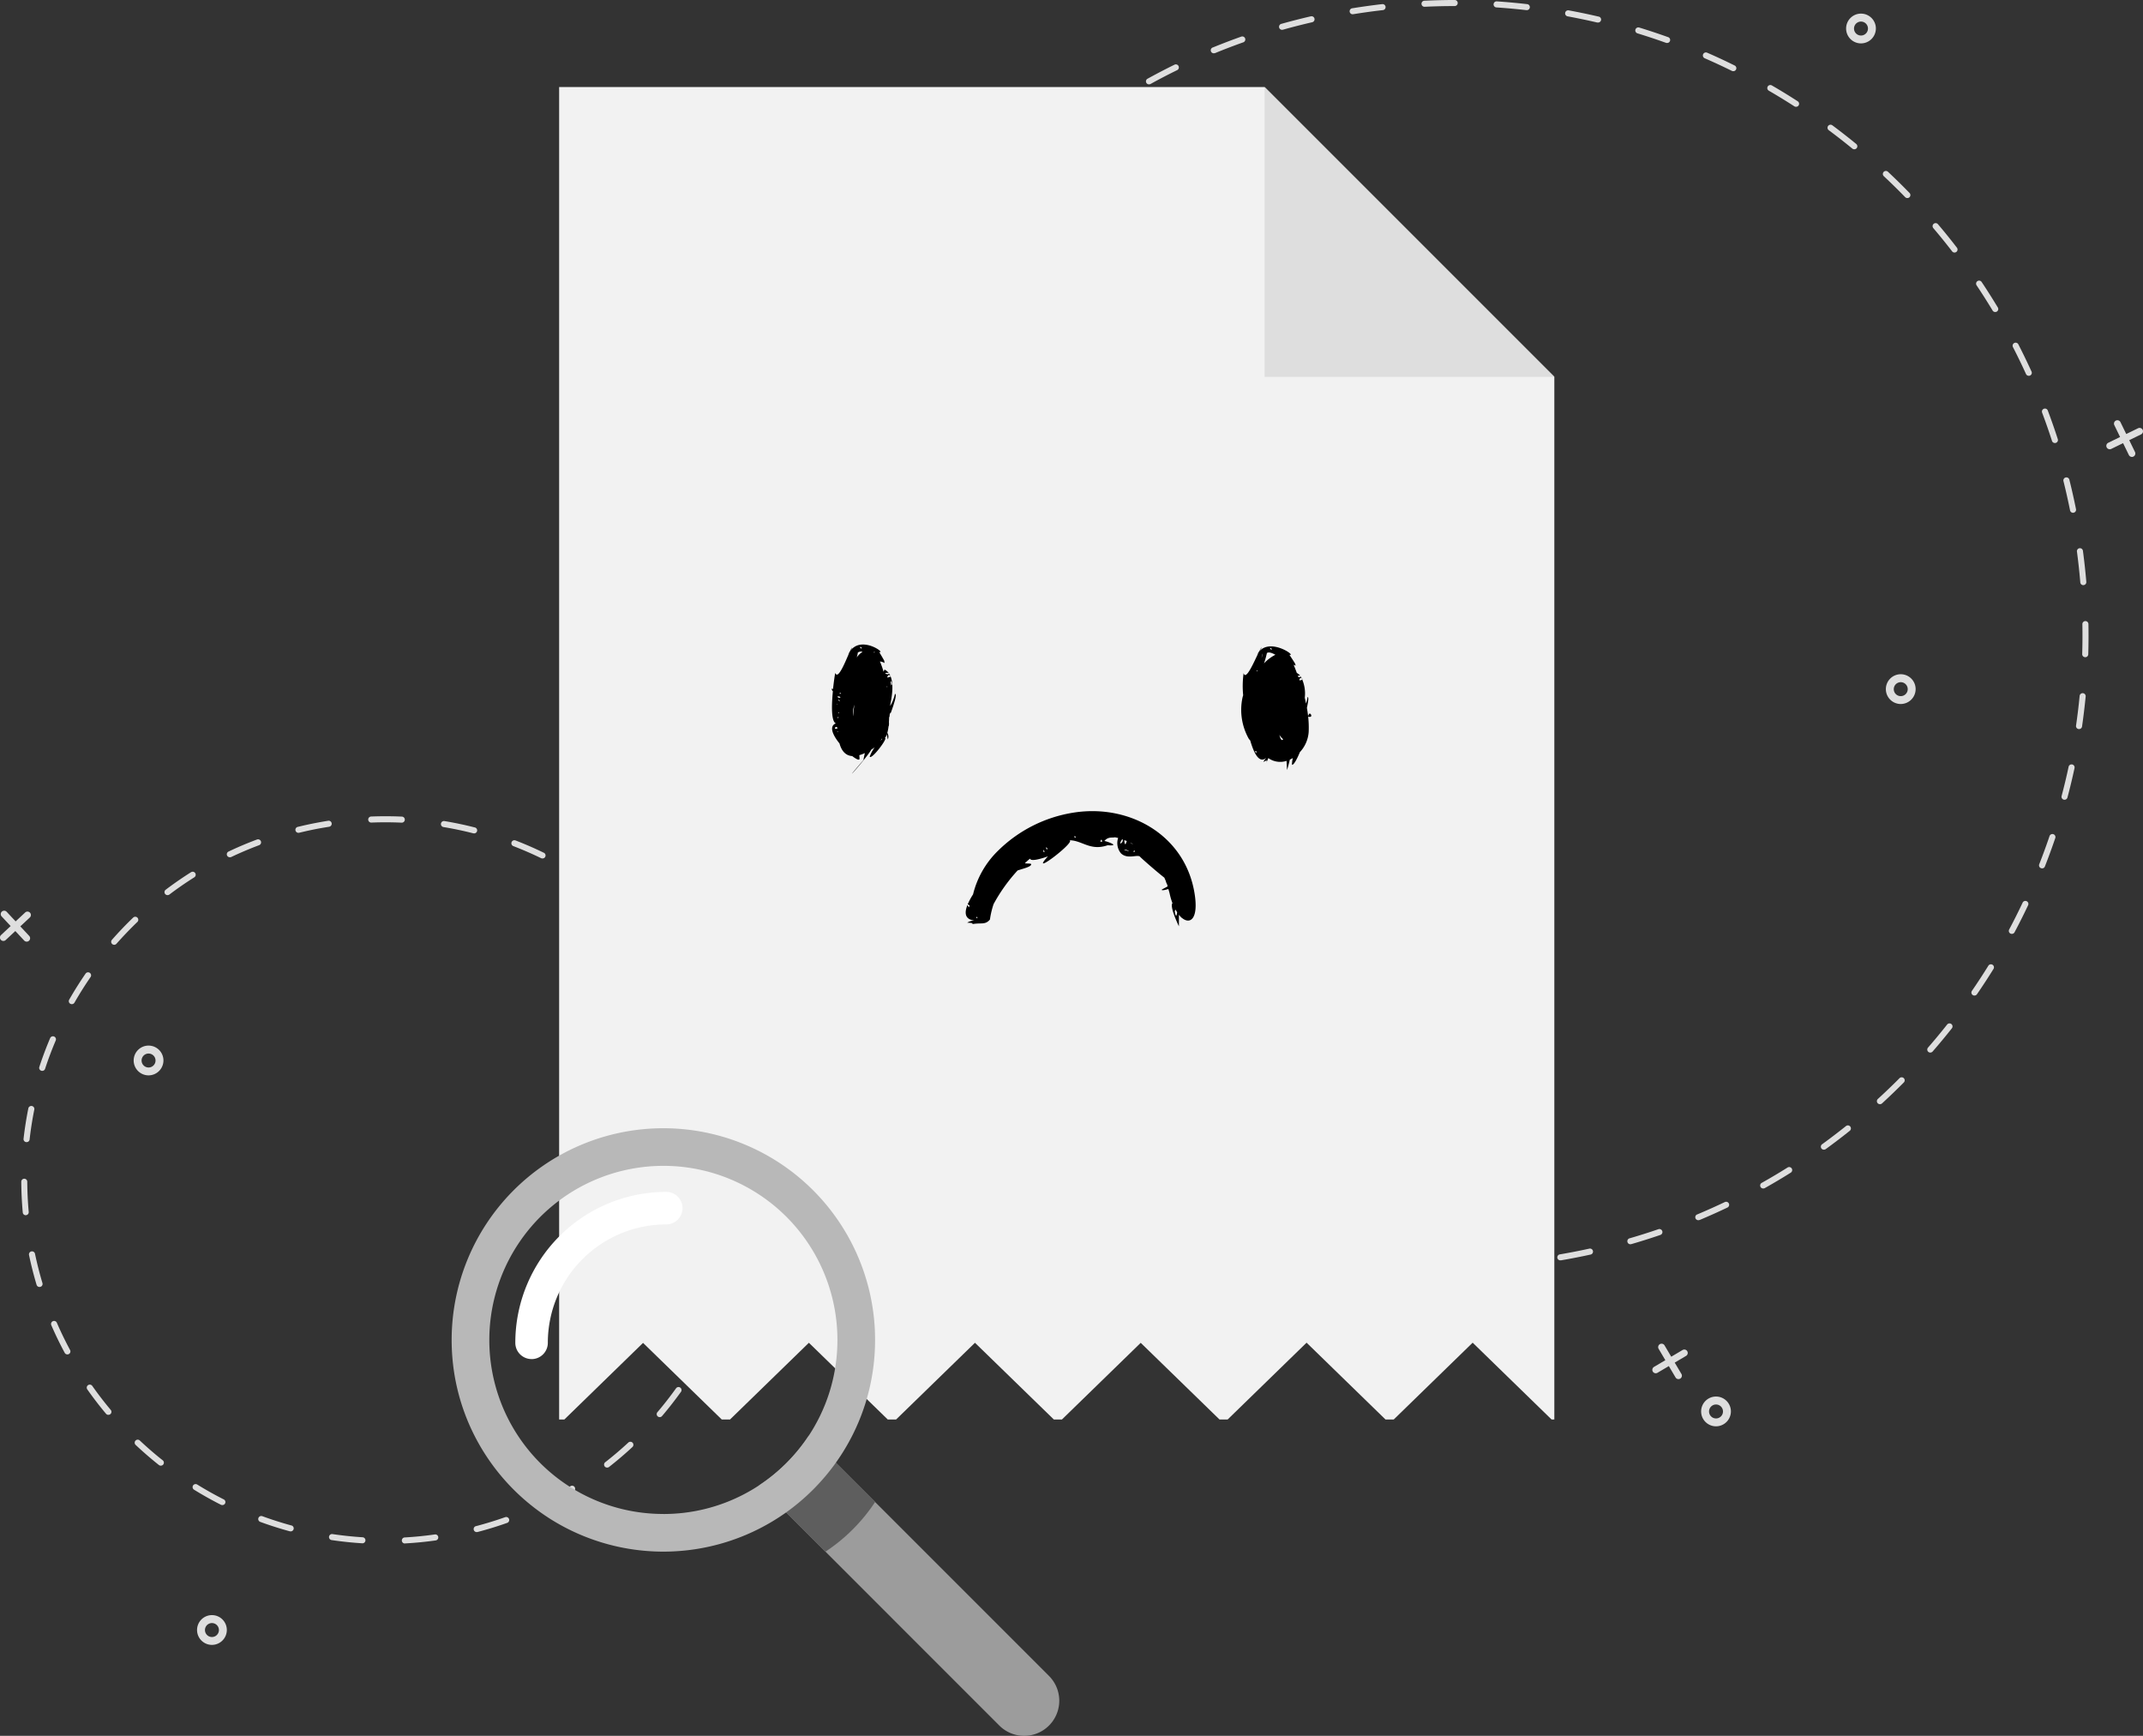 <svg xmlns="http://www.w3.org/2000/svg" width="215.077" height="174.197" viewBox="0 0 215.077 174.197">
    <rect x="0" y="0" width="215.077" height="174.197" fill="#333333" stroke="none"/>
    <defs>
        <clipPath id="e6tn55fi0a">
            <path data-name="Rectangle 937" style="fill:none" d="M0 0h215.077v174.197H0z"/>
        </clipPath>
        <clipPath id="o2i32yj8kb">
            <path data-name="Rectangle 938" style="fill:none" d="M0 0h48.124v28.27H0z"/>
        </clipPath>
    </defs>
    <g data-name="Group 1839" style="clip-path:url(#e6tn55fi0a)">
        <path data-name="Path 11222" d="M1163.856 944.269a.343.343 0 0 0-.47-.121l-1.138.673-.673-1.138a.343.343 0 0 0-.591.349l.673 1.138-1.138.673a.343.343 0 0 0 .349.591l1.138-.673.673 1.138a.343.343 0 0 0 .591-.349l-.673-1.138 1.138-.673a.343.343 0 0 0 .121-.47" transform="translate(-994.518 -808.671)" style="fill:#dedede"/>
        <path data-name="Path 11223" d="M1196.113 983.607a1.494 1.494 0 1 1 1.494-1.494 1.5 1.5 0 0 1-1.494 1.494m0-2.19a.7.7 0 1 0 .7.7.7.7 0 0 0-.7-.7" transform="translate(-1023.889 -840.472)" style="fill:#dedede"/>
        <path data-name="Path 11224" d="M139.878 1137.086a1.494 1.494 0 1 1 1.494-1.494 1.5 1.5 0 0 1-1.494 1.494m0-2.19a.7.7 0 1 0 .7.7.7.7 0 0 0-.7-.7" transform="translate(-118.607 -972.017)" style="fill:#dedede"/>
        <path data-name="Path 11225" d="M1297.921 12.55a1.494 1.494 0 1 1 1.494-1.494 1.5 1.5 0 0 1-1.494 1.494m0-2.19a.7.7 0 1 0 .7.7.7.7 0 0 0-.7-.7" transform="translate(-1111.147 -8.195)" style="fill:#dedede"/>
        <path data-name="Path 11226" d="M1480.133 295.113a.343.343 0 0 0-.158.459l.579 1.189-1.189.579a.343.343 0 0 0 .3.617l1.189-.579.579 1.189a.343.343 0 0 0 .617-.3l-.579-1.189 1.189-.579a.343.343 0 1 0-.3-.617l-1.189.579-.579-1.189a.344.344 0 0 0-.459-.158" transform="translate(-1267.776 -252.907)" style="fill:#dedede"/>
        <path data-name="Path 11227" d="M1325.842 476.415a1.494 1.494 0 1 1 1.494-1.494 1.5 1.5 0 0 1-1.494 1.494m0-2.19a.7.7 0 1 0 .7.7.7.7 0 0 0-.7-.7" transform="translate(-1135.078 -405.766)" style="fill:#dedede"/>
        <path data-name="Path 11228" d="M.183 639.572a.343.343 0 0 0-.015.485l.9.964-.964.9a.343.343 0 0 0 .224.593.341.341 0 0 0 .246-.093l.964-.9.9.964a.343.343 0 0 0 .5-.469l-.9-.964.964-.9a.343.343 0 0 0-.469-.5l-.964.9-.9-.964a.343.343 0 0 0-.485-.016" transform="translate(0 -548.088)" style="fill:#dedede"/>
        <path data-name="Path 11229" d="M95.367 737.184a1.494 1.494 0 1 1 1.494-1.494 1.5 1.5 0 0 1-1.494 1.494m0-2.19a.7.7 0 1 0 .7.7.7.7 0 0 0-.7-.7" transform="translate(-80.457 -629.268)" style="fill:#dedede"/>
        <path data-name="Path 11230" d="M53.426 646.128a.3.3 0 0 1-.017-.608c1-.056 2.018-.157 3.017-.3a.3.3 0 0 1 .085.6 36.023 36.023 0 0 1-3.068.3h-.017m-4.278-.013h-.019a36.656 36.656 0 0 1-3.066-.323.3.3 0 1 1 .089-.6c1 .148 2.01.255 3.014.318a.3.3 0 0 1-.019.608m11.515-1.131a.3.3 0 0 1-.077-.6 36.756 36.756 0 0 0 2.9-.892.3.3 0 1 1 .2.573c-.963.342-1.954.647-2.945.907a.3.3 0 0 1-.077.01m-18.744-.07a.3.3 0 0 1-.08-.011 36.974 36.974 0 0 1-2.937-.937.3.3 0 1 1 .209-.571c.946.346 1.917.657 2.888.922a.3.3 0 0 1-.08.6m25.605-2.5a.3.3 0 0 1-.135-.577c.9-.447 1.8-.937 2.656-1.459a.3.3 0 0 1 .315.52c-.875.53-1.784 1.03-2.7 1.484a.3.3 0 0 1-.135.032m-32.442-.141a.3.3 0 0 1-.137-.033 37.064 37.064 0 0 1-2.688-1.508.3.3 0 0 1 .32-.517 36.437 36.437 0 0 0 2.644 1.483.3.3 0 0 1-.138.576m38.639-3.76a.3.3 0 0 1-.187-.544A35.983 35.983 0 0 0 75.843 636a.3.3 0 0 1 .414.446c-.75.7-1.54 1.369-2.346 2a.3.3 0 0 1-.187.065m-44.806-.194a.3.3 0 0 1-.189-.066 37.552 37.552 0 0 1-2.332-2.016.3.3 0 1 1 .417-.443c.733.689 1.5 1.356 2.294 1.982a.3.3 0 0 1-.189.542M79 633.445a.3.3 0 0 1-.232-.5 36.137 36.137 0 0 0 1.865-2.39.3.3 0 0 1 .495.354c-.6.833-1.233 1.65-1.9 2.43a.3.3 0 0 1-.232.107m-55.339-.229a.3.3 0 0 1-.233-.109 36.35 36.35 0 0 1-1.879-2.444.3.3 0 1 1 .5-.35c.579.823 1.2 1.631 1.847 2.4a.3.3 0 0 1-.233.5m59.5-5.8a.3.3 0 0 1-.266-.451c.486-.882.94-1.8 1.349-2.715a.3.3 0 1 1 .556.248 36.705 36.705 0 0 1-1.372 2.76.3.3 0 0 1-.267.158m-63.613-.261a.3.3 0 0 1-.268-.16c-.485-.9-.938-1.834-1.345-2.774a.3.3 0 1 1 .558-.242c.4.924.845 1.841 1.322 2.727a.3.3 0 0 1-.267.448m66.481-6.481a.3.3 0 0 1-.291-.394c.3-.962.559-1.948.775-2.93a.3.3 0 1 1 .594.13c-.219 1-.484 2-.788 2.98a.3.3 0 0 1-.29.214m-69.281-.288a.3.3 0 0 1-.291-.217 36.878 36.878 0 0 1-.758-2.987.3.3 0 0 1 .6-.125c.207.988.458 1.976.746 2.938a.3.3 0 0 1-.292.391m70.73-6.9h-.03a.3.3 0 0 1-.273-.332c.1-1 .153-2.019.165-3.026a.3.3 0 1 1 .608.007 36.34 36.34 0 0 1-.167 3.078.3.3 0 0 1-.3.275m-72.116-.3a.3.3 0 0 1-.3-.277 36.871 36.871 0 0 1-.148-3.08.3.3 0 0 1 .3-.306.3.3 0 0 1 .3.3c.006 1.005.055 2.024.146 3.028a.3.3 0 0 1-.276.33h-.028m72.079-7.028a.3.3 0 0 1-.3-.272c-.107-1-.257-2.007-.448-3l-.007-.039a.3.3 0 0 1 .6-.116l.008.039c.194 1.008.347 2.034.455 3.049a.3.3 0 0 1-.27.335h-.033m-71.995-.3h-.035a.3.3 0 0 1-.268-.337c.116-1.017.277-2.042.479-3.046a.3.3 0 0 1 .6.12c-.2.987-.357 1.994-.471 2.994a.3.3 0 0 1-.3.27m70.481-6.908a.3.3 0 0 1-.29-.212 35.716 35.716 0 0 0-1.04-2.847.3.3 0 0 1 .562-.233c.391.945.747 1.919 1.057 2.9a.3.3 0 0 1-.29.4m-68.915-.25a.3.3 0 0 1-.095-.015.3.3 0 0 1-.194-.384c.319-.972.684-1.943 1.084-2.886a.3.3 0 1 1 .56.238 35.753 35.753 0 0 0-1.066 2.837.3.3 0 0 1-.289.209m66-6.469a.3.3 0 0 1-.266-.155 35.584 35.584 0 0 0-1.595-2.577.3.3 0 1 1 .5-.342 36.582 36.582 0 0 1 1.622 2.621.3.3 0 0 1-.265.453m-63.021-.226a.3.3 0 0 1-.264-.455 36.943 36.943 0 0 1 1.641-2.609.3.3 0 0 1 .5.345 36.456 36.456 0 0 0-1.614 2.566.3.3 0 0 1-.264.153m58.8-5.762a.3.3 0 0 1-.23-.1c-.66-.76-1.36-1.5-2.083-2.2a.3.3 0 1 1 .424-.436 36.718 36.718 0 0 1 2.118 2.24.3.3 0 0 1-.23.5m-54.547-.2a.3.3 0 0 1-.228-.5 37.033 37.033 0 0 1 2.13-2.228.3.3 0 1 1 .421.438c-.725.7-1.43 1.434-2.1 2.191a.3.3 0 0 1-.229.1m49.209-4.817a.3.3 0 0 1-.185-.063 35.77 35.77 0 0 0-2.482-1.741.3.3 0 0 1 .328-.512 36.738 36.738 0 0 1 2.524 1.77.3.3 0 0 1-.185.546m-43.843-.168a.3.3 0 0 1-.184-.547 36.394 36.394 0 0 1 2.536-1.753.3.3 0 0 1 .324.515 35.737 35.737 0 0 0-2.493 1.723.3.3 0 0 1-.183.061m37.608-3.679a.3.3 0 0 1-.133-.031 36.178 36.178 0 0 0-2.78-1.208.3.3 0 1 1 .219-.568c.955.368 1.906.781 2.827 1.229a.3.3 0 0 1-.133.578m-31.345-.121a.3.3 0 0 1-.131-.579 35.513 35.513 0 0 1 2.838-1.2.3.3 0 0 1 .213.57c-.943.353-1.882.751-2.791 1.182a.3.3 0 0 1-.13.029m24.464-2.4a.3.3 0 0 1-.075-.009 35.76 35.76 0 0 0-2.967-.622.3.3 0 0 1 .1-.6c1.01.167 2.025.38 3.017.633a.3.3 0 0 1-.075.6m-17.562-.056a.3.3 0 0 1-.072-.6c.6-.148 1.222-.283 1.837-.4.392-.075.791-.145 1.185-.208a.3.3 0 0 1 .1.6c-.388.062-.78.13-1.166.2-.6.116-1.212.249-1.807.395a.309.309 0 0 1-.073.009M53.1 573.79h-.014a35.854 35.854 0 0 0-3.031-.008.3.3 0 0 1-.024-.608 36.912 36.912 0 0 1 3.083.008.3.3 0 0 1-.013.608" transform="translate(-12.784 -491.234)" style="fill:#dedede"/>
        <path data-name="Path 11231" d="m643.205 127.266-.525.032a.3.3 0 0 1-.037-.607c.994-.056 2-.137 2.993-.24a.3.3 0 1 1 .063.6c-.828.086-1.667.157-2.5.21m-4.743.13h-.023a67.982 67.982 0 0 1-3.029-.1.3.3 0 1 1 .035-.607c.994.057 2 .092 3 .1a.3.3 0 0 1 .017.608m11.413-.913a.3.3 0 0 1-.07-.6 64.412 64.412 0 0 0 2.947-.574.3.3 0 0 1 .13.594c-.981.215-1.981.41-2.975.58h-.032m-18.632.426a.314.314 0 0 1-.058 0 63.24 63.24 0 0 1-3-.449.3.3 0 1 1 .1-.6c.981.171 1.979.321 2.969.445a.3.3 0 0 1-.018.605m25.685-2.045a.3.3 0 0 1-.1-.6c.957-.278 1.92-.582 2.862-.906a.3.3 0 0 1 .2.575c-.951.326-1.923.634-2.89.914a.307.307 0 0 1-.065.011m-32.807.731a.308.308 0 0 1-.092-.008 63.702 63.702 0 0 1-2.931-.792.3.3 0 1 1 .173-.583c.958.284 1.935.548 2.9.785a.3.3 0 0 1-.053.6m39.629-3.144a.3.3 0 0 1-.137-.584c.919-.386 1.841-.8 2.739-1.228a.3.3 0 0 1 .262.549c-.907.433-1.838.85-2.766 1.24a.3.3 0 0 1-.1.023m-46.557 1.02a.3.3 0 0 1-.125-.018 64.342 64.342 0 0 1-2.82-1.122.3.3 0 0 1 .238-.56c.918.391 1.858.765 2.793 1.112a.3.3 0 0 1-.086.589m53.052-4.2a.3.3 0 0 1-.169-.569c.866-.487 1.733-1 2.575-1.531a.3.3 0 1 1 .323.515 62.411 62.411 0 0 1-2.6 1.546.3.3 0 0 1-.129.039m-59.688 1.3a.3.3 0 0 1-.157-.032c-.9-.455-1.8-.938-2.672-1.435a.3.3 0 1 1 .3-.529c.867.492 1.757.971 2.647 1.422a.3.3 0 0 1-.118.575m65.773-5.194a.3.3 0 0 1-.2-.55c.806-.584 1.608-1.2 2.385-1.817a.3.3 0 0 1 .38.475 63.646 63.646 0 0 1-2.408 1.834.3.3 0 0 1-.159.057m-72.017 1.563a.3.3 0 0 1-.187-.05 64.621 64.621 0 0 1-2.491-1.729.3.3 0 0 1 .359-.491c.8.587 1.635 1.163 2.467 1.712a.3.3 0 0 1-.148.557m77.637-6.128a.3.3 0 0 1-.225-.528 65.24 65.24 0 0 0 2.165-2.077.3.3 0 0 1 .431.429 67.67 67.67 0 0 1-2.185 2.1.3.3 0 0 1-.186.079m-83.442 1.807a.3.3 0 0 1-.215-.07 62.597 62.597 0 0 1-2.277-2 .3.3 0 1 1 .412-.448 63.229 63.229 0 0 0 2.256 1.98.3.3 0 0 1-.175.537m88.492-6.986a.3.3 0 0 1-.249-.5c.654-.752 1.3-1.529 1.916-2.311a.3.3 0 0 1 .477.377 64.302 64.302 0 0 1-1.935 2.333.3.3 0 0 1-.21.1m-93.769 2.036a.3.3 0 0 1-.24-.094 63.489 63.489 0 0 1-2.035-2.243.3.3 0 1 1 .46-.4c.651.753 1.329 1.5 2.016 2.222a.3.3 0 0 1-.2.513m98.2-7.756a.3.3 0 0 1-.27-.476 64.509 64.509 0 0 0 1.643-2.514.3.3 0 0 1 .517.321 64.223 64.223 0 0 1-1.658 2.538.3.3 0 0 1-.231.131m-102.88 2.242a.3.3 0 0 1-.263-.12c-.6-.8-1.2-1.629-1.765-2.459a.3.3 0 1 1 .5-.343 63.463 63.463 0 0 0 1.748 2.435.3.3 0 0 1-.223.487m106.636-8.43a.3.3 0 0 1-.288-.446c.469-.881.922-1.785 1.347-2.686a.3.3 0 0 1 .55.26c-.43.909-.887 1.822-1.36 2.711a.3.3 0 0 1-.249.161M584.518 96.14a.3.3 0 0 1-.282-.149c-.509-.865-1-1.754-1.471-2.642a.3.3 0 0 1 .538-.283c.463.88.953 1.76 1.457 2.617a.3.3 0 0 1-.242.458m113.683-9a.3.3 0 0 1-.3-.415c.365-.929.712-1.879 1.032-2.823a.3.3 0 1 1 .576.2 65.257 65.257 0 0 1-1.042 2.851.3.3 0 0 1-.264.192m-116.988 2.563a.3.3 0 0 1-.3-.18c-.407-.92-.8-1.862-1.161-2.8a.3.3 0 0 1 .567-.22c.359.929.746 1.862 1.15 2.773a.3.3 0 0 1-.155.4.3.3 0 0 1-.1.025m119.244-9.45a.3.3 0 0 1-.314-.382c.256-.966.493-1.95.7-2.925a.3.3 0 1 1 .595.128c-.211.985-.45 1.979-.709 2.953a.3.3 0 0 1-.274.226m-121.789 2.679a.3.3 0 0 1-.31-.213c-.3-.96-.579-1.94-.832-2.914a.3.3 0 0 1 .589-.153c.251.965.528 1.936.824 2.886a.3.3 0 0 1-.271.394m123.245-9.774a.31.31 0 0 1-.064 0 .3.3 0 0 1-.257-.345c.143-.985.265-1.988.361-2.98a.3.3 0 1 1 .605.059c-.1 1-.219 2.014-.364 3.009a.3.3 0 0 1-.281.26m-125 2.755a.3.3 0 0 1-.318-.247 69.535 69.535 0 0 1-.5-2.99.3.3 0 0 1 .6-.086c.141.988.306 1.985.492 2.962a.3.3 0 0 1-.242.356h-.038m125.628-9.963h-.029a.3.3 0 0 1-.295-.313c.029-1 .035-2.005.017-3a.3.3 0 1 1 .608-.011 65.16 65.16 0 0 1-.017 3.031.3.3 0 0 1-.284.295m-126.58 2.788a.3.3 0 0 1-.323-.281q-.027-.355-.05-.71a64.124 64.124 0 0 1-.108-2.317.3.3 0 1 1 .608-.017c.022.761.058 1.533.107 2.295q.023.352.049.7a.3.3 0 0 1-.28.326M702.343 58.72a.3.3 0 0 1-.323-.278c-.084-.991-.192-2-.323-2.986l-.013-.1a.3.3 0 0 1 .6-.08l.013.1c.132 1 .241 2.013.326 3.013a.3.3 0 0 1-.277.329h-.006m-126.514 2.789h-.032a.3.3 0 0 1-.292-.316c.038-1.005.1-2.023.188-3.025a.3.3 0 0 1 .606.052c-.086.992-.148 2-.186 3a.3.3 0 0 1-.284.292M701.31 51.458a.3.3 0 0 1-.318-.244c-.2-.977-.418-1.963-.661-2.928a.3.3 0 0 1 .59-.148c.244.975.469 1.97.667 2.956a.3.3 0 0 1-.238.358l-.041.005M576.517 54.3a.3.3 0 0 1-.066 0 .3.3 0 0 1-.254-.347c.154-1 .334-2 .535-2.991a.3.3 0 0 1 .6.122c-.2.979-.378 1.975-.531 2.962a.3.3 0 0 1-.281.257m122.968-9.847a.3.3 0 0 1-.309-.21c-.306-.948-.639-1.9-.99-2.834a.3.3 0 1 1 .569-.214c.354.941.691 1.9 1 2.861a.3.3 0 0 1-.27.4m-121.455 2.756a.3.3 0 0 1-.313-.384c.267-.971.562-1.949.875-2.907a.3.3 0 0 1 .578.189c-.311.949-.6 1.918-.867 2.879a.3.3 0 0 1-.274.223M696.87 37.71a.3.3 0 0 1-.3-.177 61.601 61.601 0 0 0-1.309-2.7.3.3 0 1 1 .541-.278c.46.894.9 1.812 1.322 2.728a.3.3 0 0 1-.257.43m-116.515 2.639a.3.3 0 0 1-.3-.417c.376-.934.78-1.871 1.2-2.786a.3.3 0 1 1 .553.254 63.362 63.362 0 0 0-1.19 2.76.3.3 0 0 1-.263.19M693.5 31.312a.3.3 0 0 1-.28-.147 65.697 65.697 0 0 0-1.607-2.529.3.3 0 0 1 .505-.338c.559.835 1.1 1.694 1.623 2.554a.3.3 0 0 1-.241.46M583.439 33.8a.3.3 0 0 1-.287-.449c.48-.884.988-1.769 1.51-2.63a.3.3 0 1 1 .52.315 69.184 69.184 0 0 0-1.5 2.605.3.3 0 0 1-.248.158m105.983-8.456a.3.3 0 0 1-.261-.118 63.146 63.146 0 0 0-1.887-2.331.3.3 0 0 1 .464-.394c.65.765 1.291 1.557 1.9 2.353a.3.3 0 0 1-.221.489m-102.173 2.3a.3.3 0 0 1-.269-.478 61.807 61.807 0 0 1 1.8-2.441.3.3 0 1 1 .481.372c-.61.788-1.209 1.6-1.78 2.418a.3.3 0 0 1-.23.129m97.438-7.767a.3.3 0 0 1-.238-.092 61.432 61.432 0 0 0-2.141-2.1.3.3 0 1 1 .416-.444c.734.687 1.461 1.4 2.161 2.123a.3.3 0 0 1-.2.515m-92.956 2.085a.3.3 0 0 1-.247-.505c.667-.753 1.36-1.5 2.062-2.22a.3.3 0 1 1 .436.424 61.573 61.573 0 0 0-2.042 2.2.3.3 0 0 1-.208.1m87.629-6.981a.3.3 0 0 1-.212-.068 63.89 63.89 0 0 0-2.366-1.847.3.3 0 1 1 .363-.488 65.14 65.14 0 0 1 2.389 1.865.3.3 0 0 1-.173.539m-82.534 1.845a.3.3 0 0 1-.223-.53 63.514 63.514 0 0 1 2.3-1.971.3.3 0 1 1 .385.471 63.122 63.122 0 0 0-2.277 1.952.3.3 0 0 1-.184.077m76.685-6.108a.3.3 0 0 1-.184-.048c-.838-.54-1.7-1.068-2.562-1.568a.3.3 0 0 1 .305-.526c.871.5 1.741 1.038 2.586 1.583a.3.3 0 0 1-.146.559m-71.041 1.587a.3.3 0 0 1-.2-.551 64.37 64.37 0 0 1 2.507-1.695.3.3 0 0 1 .329.512c-.837.537-1.672 1.1-2.483 1.678a.3.3 0 0 1-.156.056m64.744-5.16a.3.3 0 0 1-.154-.031 63.486 63.486 0 0 0-2.725-1.267.3.3 0 0 1 .243-.558c.923.4 1.849.833 2.751 1.28a.3.3 0 0 1-.115.576M608.59 8.463a.3.3 0 0 1-.167-.57 65.855 65.855 0 0 1 2.689-1.4.3.3 0 1 1 .268.546c-.895.438-1.791.9-2.663 1.385a.3.3 0 0 1-.127.037m51.96-4.149a.3.3 0 0 1-.122-.017 64.38 64.38 0 0 0-2.853-.948.3.3 0 0 1 .178-.582c.963.295 1.932.617 2.881.957a.3.3 0 0 1-.083.59m-45.433 1.029a.3.3 0 0 1-.135-.585 64.456 64.456 0 0 1 2.832-1.081.3.3 0 0 1 .2.573c-.94.333-1.883.693-2.8 1.07a.306.306 0 0 1-.1.022M653.6 2.262a.3.3 0 0 1-.089-.007 63.327 63.327 0 0 0-2.945-.614.3.3 0 0 1 .11-.6c.991.182 1.992.391 2.974.62a.3.3 0 0 1-.05.6m-31.641.728a.3.3 0 0 1-.1-.6 64.396 64.396 0 0 1 2.936-.75.3.3 0 0 1 .137.593 64.18 64.18 0 0 0-2.909.742.3.3 0 0 1-.063.011m24.505-1.968a.308.308 0 0 1-.055 0c-.989-.114-2-.205-2.99-.271a.3.3 0 1 1 .04-.607c1 .067 2.02.159 3.019.274a.3.3 0 0 1-.015.606m-17.439.411a.3.3 0 0 1-.068-.6c.619-.1 1.249-.192 1.873-.275.375-.049.756-.1 1.13-.139a.3.3 0 1 1 .069.6 62.195 62.195 0 0 0-2.975.41h-.029m10.217-.817h-.02c-.995 0-2 .024-3 .072a.3.3 0 0 1-.034-.607h.005A63.836 63.836 0 0 1 639.221 0a.3.3 0 0 1 .02.608" transform="translate(-493.236 -.001)" style="fill:#dedede"/>
        <path data-name="Path 11232" d="M492.519 90.211v104.634h-.275l-7.922-7.709-7.922 7.709h-.825l-7.922-7.709-7.923 7.709h-.814l-7.909-7.694-7.908 7.694h-.81l-7.917-7.7-7.917 7.7h-.835l-7.917-7.7-7.917 7.7h-.826l-7.9-7.688-7.9 7.688h-.522V61.13h70.8z" transform="translate(-336.522 -52.394)" style="fill:#f2f2f2"/>
        <path data-name="Path 11233" d="M917.134 90.21h-29.08V61.13z" transform="translate(-761.137 -52.393)" style="fill:#dedede"/>
        <path data-name="Path 11237" d="M562.18 1037.195a3.523 3.523 0 0 1-4.982 0l-21.39-21.391-2.718-2.718a17.569 17.569 0 0 0 4.982-4.982l24.109 24.109a3.522 3.522 0 0 1 0 4.982" transform="translate(-456.902 -864.03)" style="fill:#9c9c9c"/>
        <path data-name="Path 11238" d="m545.655 1015.684 5.574 5.575a17.578 17.578 0 0 1-4.981 4.982l-2.856-2.857-2.718-2.718a17.57 17.57 0 0 0 4.982-4.982" transform="translate(-463.402 -870.527)" style="fill:#5e5e5e"/>
        <path data-name="Path 11239" d="M359.651 812.518a21.249 21.249 0 0 0-42.478.916 21.554 21.554 0 0 0 .134 2.4 21.087 21.087 0 0 0 2.033 6.957 21.326 21.326 0 0 0 6.482 7.751q.667.492 1.373.933a21.261 21.261 0 0 0 23.553-.735 21.363 21.363 0 0 0 4.982-4.981 21.154 21.154 0 0 0 3.938-12.327q0-.461-.02-.916M338.422 830.9a17.449 17.449 0 0 1-17.469-17.468 17.479 17.479 0 0 1 19.747-17.319 17.471 17.471 0 0 1 15.19 17.321q0 .4-.018.794a17.381 17.381 0 0 1-2.859 8.815 17.578 17.578 0 0 1-4.982 4.983q-.728.48-1.506.888a17.411 17.411 0 0 1-8.1 1.989" transform="translate(-271.844 -678.969)" style="fill:#b8b8b8"/>
        <path data-name="Path 11240" d="M363.51 853.676a1.631 1.631 0 0 1-1.631-1.631 15.149 15.149 0 0 1 15.149-15.145 1.631 1.631 0 0 1 0 3.263 11.887 11.887 0 0 0-11.886 11.886 1.631 1.631 0 0 1-1.631 1.631" transform="translate(-310.161 -717.29)" style="fill:#fff"/>
        <g data-name="Group 1842">
            <g data-name="Group 1841" style="clip-path:url(#o2i32yj8kb)" transform="translate(83.477 64.679)">
                <path data-name="Path 11241" d="M41.856 9.458a1.193 1.193 0 0 0 .144.169c.4 1.415.942 2.321 1.607 1.743-.754.949.321-.191-.01.534.1-.209.162-.368.216-.507a2.07 2.07 0 0 0 1.836.279c.008.272.022.569.049.92.008-.026.182-.622.277-1.045a3.052 3.052 0 0 0 .3-.159 3.005 3.005 0 0 0-.087.659c.152.113.53-.6.794-1.25a3.313 3.313 0 0 0 .882-2.009 9.862 9.862 0 0 0-.056-1.6.067.067 0 0 0 .06.062c.474.088.177-.439.054-.3a.572.572 0 0 0-.114.239c-.03-.276-.072-.558-.121-.833.135-.64.2-1.1.071-1.093a4.186 4.186 0 0 1-.155.655c-.043-.193-.083-.385-.13-.578a3.614 3.614 0 0 0-.4-2.134c-.01.017-.025.029-.151.076a2.044 2.044 0 0 1-.1-.032c-.012-.04-.028-.079-.043-.12a.64.64 0 0 1 .239 0 1.142 1.142 0 0 0-.341-.28c-.1-.275-.208-.547-.314-.813a.744.744 0 0 1 .211.088 1.7 1.7 0 0 1-.075-.221c-.271-.448-.618-.944-.569-.881.775.187-1.825-1.7-3.015-.349.079-.117.15-.241.237-.352-.034-.045-.132.119-.261.376a1.845 1.845 0 0 0-.235.361c.062-.108.141-.2.209-.308-.459.924-1.307 2.944-1.529 2.112a9.482 9.482 0 0 0-.045 2.225 2.5 2.5 0 0 0-.069.245 5.914 5.914 0 0 0 .634 4.123m.75 1.245.071.141c-.055-.013-.415-.1-.071-.141m2.446-1.259a1.7 1.7 0 0 1-.122-.379 1.781 1.781 0 0 0 .37.433c-.069.116-.15.121-.249-.06m2-6.1c.269.115.24.209-.091.262a.177.177 0 0 1-.035-.063.563.563 0 0 1 .126-.2M44.147.5c-.068.021-.123-.035-.175-.171.052-.015.278.158.175.171m.372.532a4.171 4.171 0 0 0-1.138.861 8.632 8.632 0 0 0 .292-1.038c.175-.125.493-.029.846.173m-1.337-.006c.111-.473-.108.887 0 0m-.544 1.59a.161.161 0 0 1 .1.007l-.057.075a.133.133 0 0 1-.048-.082"/>
                <path data-name="Path 11242" d="M6.341 4.952a3.711 3.711 0 0 1-.47 1.2c-.071-.023.6-2.215-.127-3.25 0 .011-.018.025-.047.04.039-.008.041 0-.1.048-.509-.136 0-.181.128-.123a1.179 1.179 0 0 0-.425-.351 1.592 1.592 0 0 0-.1.22A8.2 8.2 0 0 0 4.835 1.7a1.1 1.1 0 0 1 .475.164c-.037-.11-.077-.332-.045-.219a.263.263 0 0 0 .053.076c-.235-.453-.582-1-.557-.974C5.5.934 3.035-.924 1.879.615c.053-.092.107-.187.164-.279-.032-.036-.109.113-.215.346a2.1 2.1 0 0 0-.2.356c.047-.088.1-.173.152-.261C1.378 1.684.63 3.605.351 2.849c-.04.193-.143.851-.224 1.638-.033-.042-.076-.073-.114-.049s.021.2.1.246c-.132 1.38-.178 3.038.3 3.232C-.308 8.2.108 9.1.778 9.928c.2.733.6 1.221 1.277 1.268.415.321.731.468.731.262a3.481 3.481 0 0 0-.02-.352 3.884 3.884 0 0 0 .557-.211c-.049.212-.1.445-.148.706-2.758 3.189.276-.125.8-1.062l.072-.043c.065-.041.11-.065.16-.1s.071-.058.11-.086a3.531 3.531 0 0 0-.51.951c.2.3 1.752-1.747 1.561-1.872-.023 0-.035.014-.057.016a.987.987 0 0 0 .236-.431 1.916 1.916 0 0 0 .086.546.733.733 0 0 0-.056-.65A4.576 4.576 0 0 0 5.7 8.2c.037.033.058-.284.037-.381.009-.16.017-.326.021-.5l.046-.12c0-.255.072-.363.123-.34.367-1.016.64-1.907.413-1.906m-.368-.843c-.2-.887.224-.139 0 0M5.72 3.052c.261.12.226.2-.105.253-.133.02.069-.232.105-.253m-.184 1.225L5.524 4.2c.087-.018.059.08.012.075M.675 7.259c0 .034-.008.068-.01.1-.109.021-.172 0 .01-.1m1.471-.046a2.8 2.8 0 0 1 .127-1.174c-.069.475-.109.894-.127 1.174M.715 6.886a.175.175 0 0 1-.083-.052.107.107 0 0 1 .094-.034c0 .028-.008.057-.011.085M.673 5.52l.119.11c.073.142-.173-.017-.119-.11M4.269.83C4.253.814 4.233.8 4.216.783c.06-.061.142-.075.053.047M3.006.378c-.056.04-.12 0-.193-.125.044-.028.284.083.193.125m.083.347A2.521 2.521 0 0 0 2.5 1.3a1.915 1.915 0 0 0 .114-.49.56.56 0 0 1 .475-.085M.849 4.847c.144.087.11.112-.1.078zm.032.453c-.1.076-.2.059-.328-.06a.263.263 0 0 1 .328.06m-.359.643c.089.058-.068.1 0 0M.409 8.259c.525.168-.363.354 0 0m.139.452C.576 8.7.592 8.7.611 8.693l.006.078c-.043-.007-.069-.024-.069-.06m4.4.869c.023-.039.042-.081.062-.121a.271.271 0 0 0 .069.013.439.439 0 0 0-.16.239c.006-.034.018-.081.029-.131"/>
                <path data-name="Path 11243" d="M35 27.3a.3.3 0 0 0 .126.121c.847.721 1.7.115 1.287-2.436-.934-5.823-6.466-8.982-12.087-8.124a13.825 13.825 0 0 0-7.662 3.858 9.126 9.126 0 0 0-2.483 4.356 6.726 6.726 0 0 0-.539 1 .75.75 0 0 1 .192.115l-.064.187a1.378 1.378 0 0 1-.154-.236c-.341.862-.213 1.47.727 1.556a1.388 1.388 0 0 0-.748.218q1 .041.181.222c1.123-.319 1.563.1 2.1-.539a8.555 8.555 0 0 1 .366-1.55 16.907 16.907 0 0 1 2.409-3.374c.6-.2 1.346-.36 1.367-.618 0-.111-.454-.051-.64-.109.17-.159.341-.315.52-.462.073.3 1.007.054 1.8-.226-2.075 2.264 3.029-1.63 2.116-1.615 1.3-.021 2.1 1.113 3.875.5 1.467.114-.359-.486-.331-.419.384-.482.832-.3 1.055-.382.111.027.219.041.33.072a1.616 1.616 0 0 0 .273 1.53c.68.675 1.731.05 1.947.375.118.134 1.612 1.454 2.414 2.075.055.118.106.238.155.359a.948.948 0 0 0 .119.3c.025.07.038.146.06.217-.257.153-.629.323-.6.353.083.083.43-.018.672-.088.044.15.094.3.127.45a6.676 6.676 0 0 0 .284.97c-.29.337.533 2.091.648 2.319v-1.157A2.144 2.144 0 0 0 35 27.3m-20.441-.018c.022.066.047.126.073.185a.966.966 0 0 1-.112-.01 1.1 1.1 0 0 1 .039-.175m6.789-6.448c-.187.083-.081-.525 0 0m.239-.263a.231.231 0 0 1-.063-.229c.128.1.146.182.063.229m2.86-1.187c-.047.012-.082-.041-.117-.126.035-.006.063-.017.1-.024.045.077.071.151.02.15m1.728.358c0-.011-.02-.849 0 0m.778.041c.083-.269.147-.264.179.014zm2.177-.23c.031.012.065.023.1.033-.024.064-.08.24-.042.2a1.5 1.5 0 0 0 .042-.2.854.854 0 0 1-.042.2c-.4.452-.2-.035-.053-.232m.231.081c.08.029.162.052.242.084a2.877 2.877 0 0 1-.1.27c-.087.209-.17-.271-.141-.354m.373 1.044a.2.2 0 0 1 .086.058c-.837-.191-.363-.211-.086-.058m.2-.808c.1.051.21.106.313.162a.672.672 0 0 1-.313-.162m.34.946c.023 0 .019-.07.006-.027.075-.3.226.077-.006.027m4.145 5.962a.4.4 0 0 1 .081-.172c.052.093.1.183.156.266-.058.413-.135.53-.237-.094"/>
            </g>
        </g>
    </g>
</svg>
